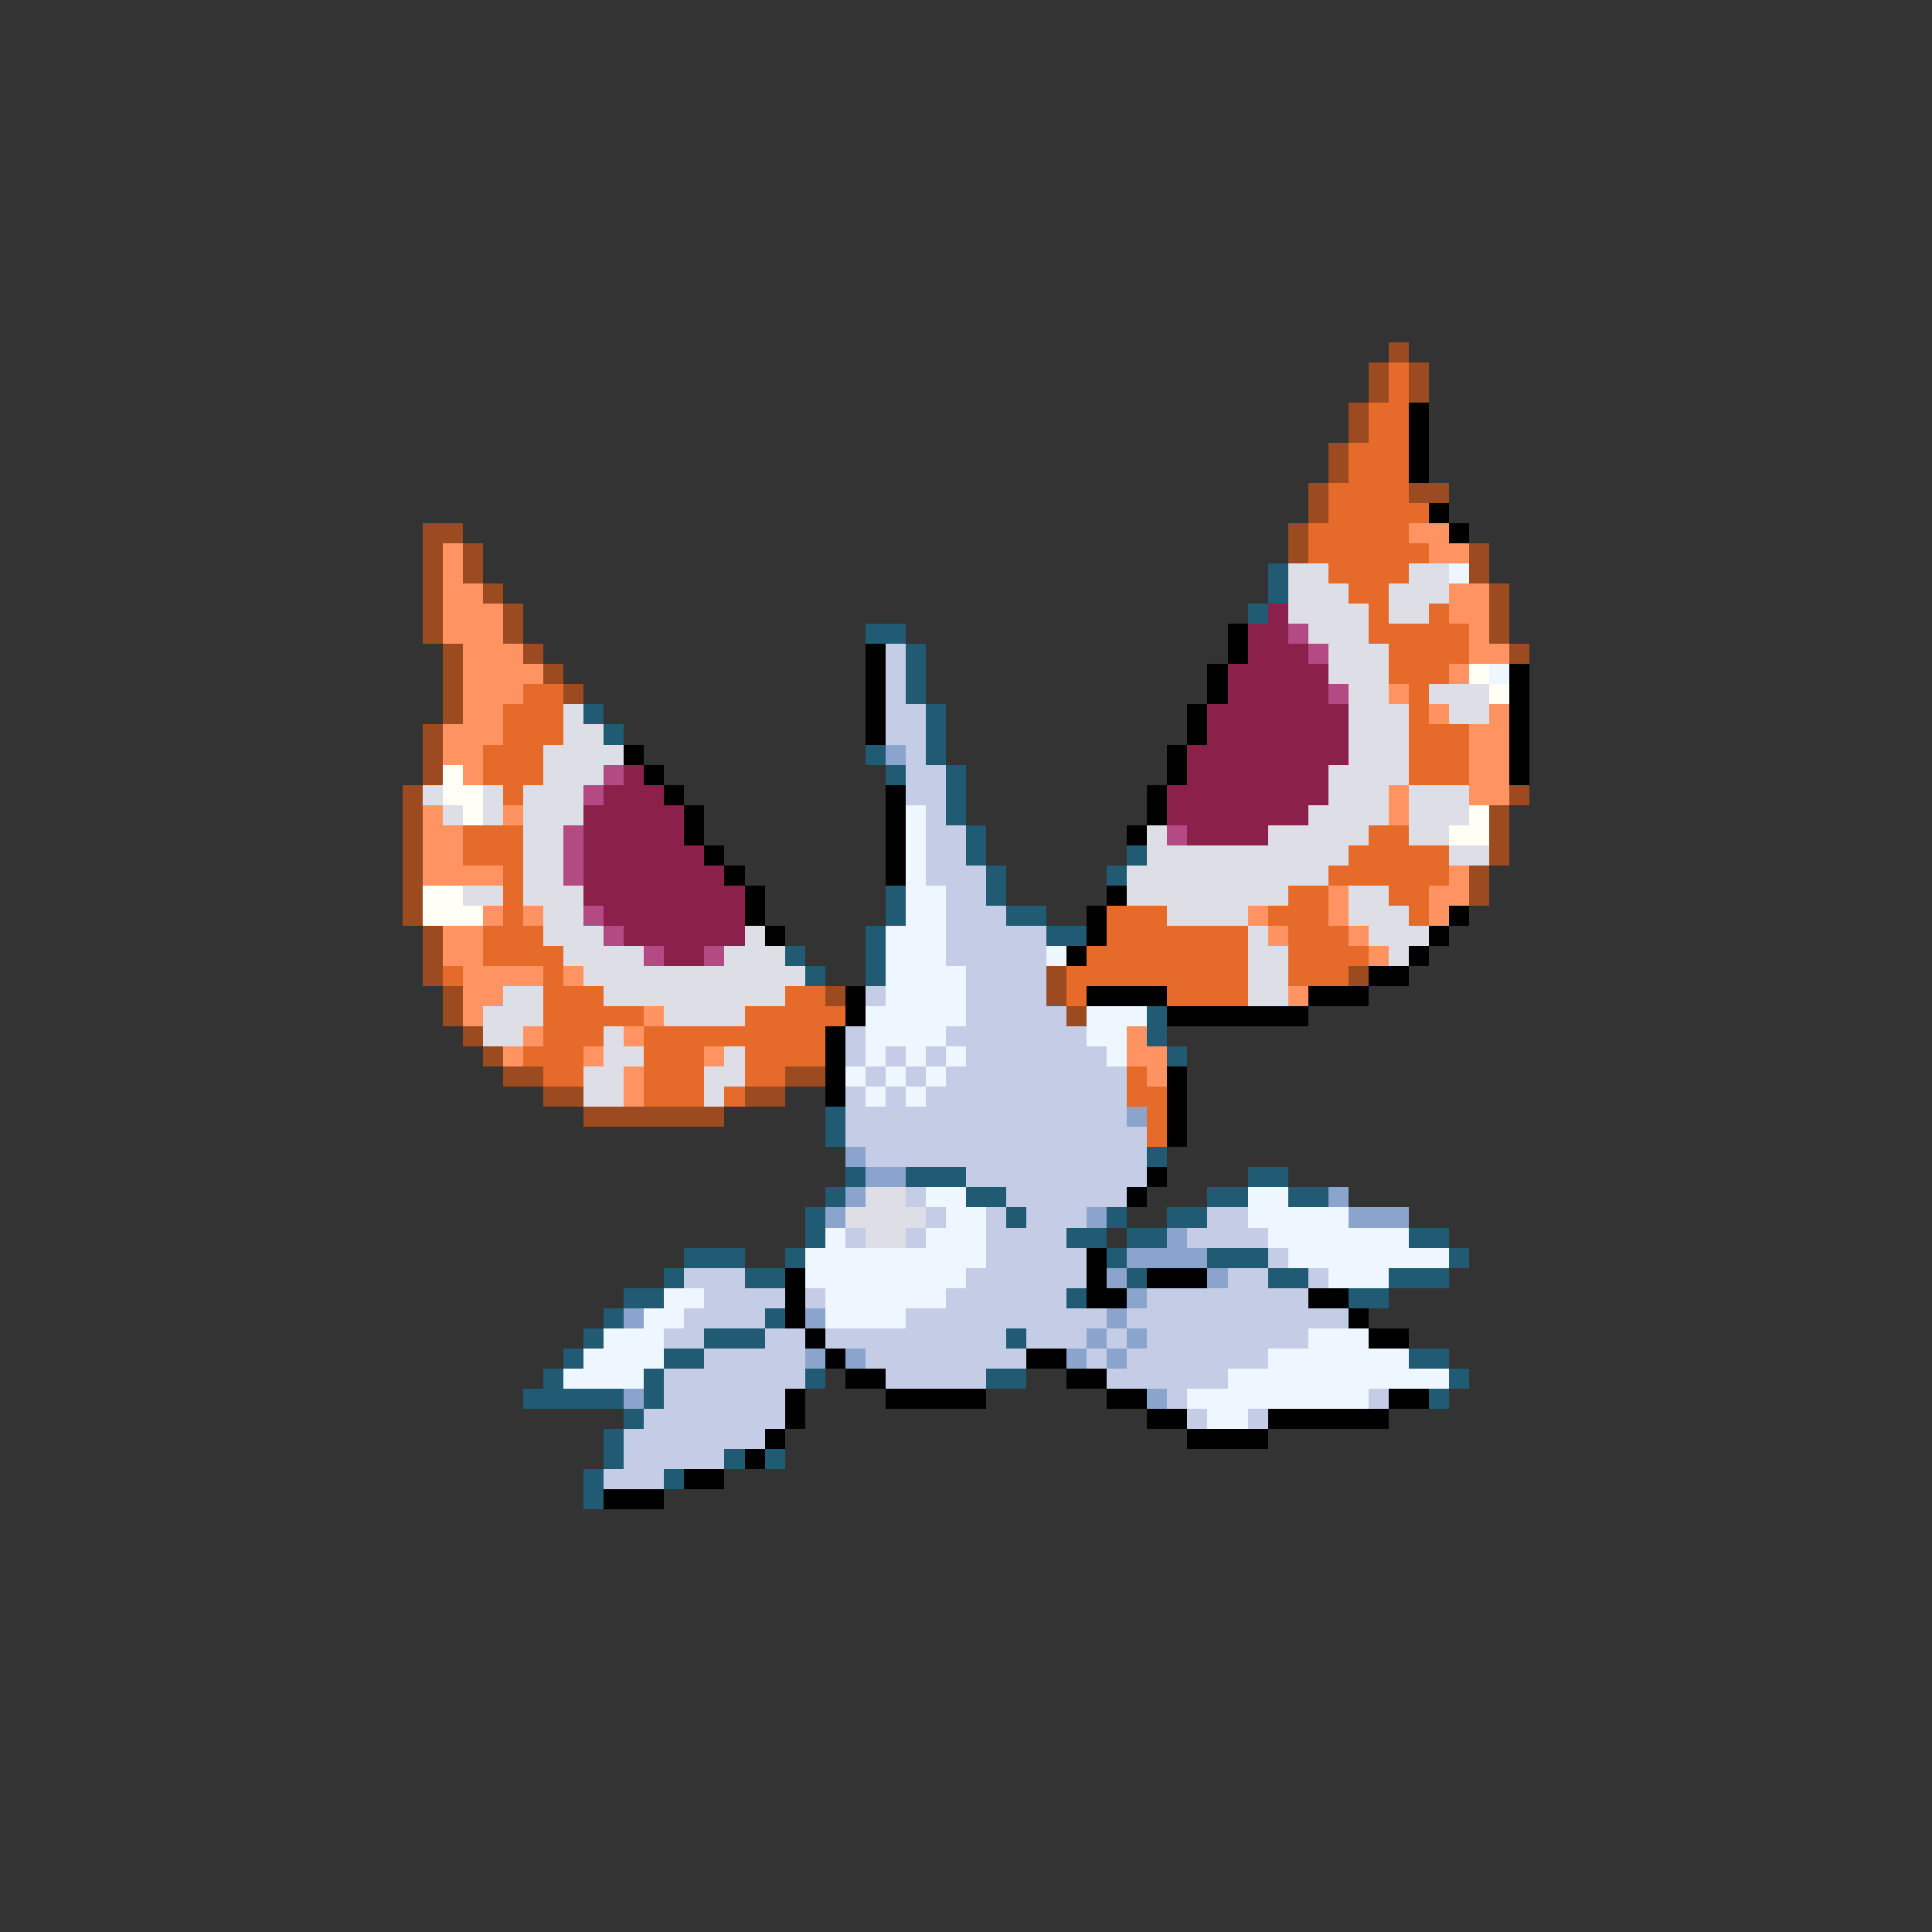<svg xmlns="http://www.w3.org/2000/svg" viewBox="0 -0.5 96 96" shape-rendering="crispEdges">
<rect x="0" y="-0.5" width="96" height="96" fill="#333333" stroke="none"/>
<path stroke="#9c4a20" d="M69 17h1M68 18h1M70 18h1M68 19h1M70 19h1M67 20h1M67 21h1M66 22h1M66 23h1M65 24h1M70 24h2M65 25h1M21 26h2M64 26h1M21 27h1M23 27h1M64 27h1M73 27h1M21 28h1M23 28h1M73 28h1M21 29h1M24 29h1M74 29h1M21 30h1M25 30h1M74 30h1M21 31h1M25 31h1M74 31h1M22 32h1M26 32h1M75 32h1M22 33h1M27 33h1M22 34h1M28 34h1M22 35h1M21 36h1M21 37h1M21 38h1M20 39h1M75 39h1M20 40h1M74 40h1M20 41h1M74 41h1M20 42h1M74 42h1M20 43h1M73 43h1M20 44h1M73 44h1M20 45h1M21 46h1M21 47h1M21 48h1M52 48h1M67 48h1M22 49h1M41 49h1M52 49h1M22 50h1M53 50h1M23 51h1M24 52h1M25 53h2M39 53h2M27 54h2M37 54h2M29 55h7" />
<path stroke="#e66a29" d="M69 18h1M69 19h1M68 20h2M68 21h2M67 22h3M67 23h3M66 24h4M66 25h5M65 26h5M65 27h6M66 28h4M67 29h2M68 30h1M71 30h1M68 31h5M69 32h4M69 33h3M26 34h2M70 34h1M25 35h3M70 35h1M25 36h3M70 36h3M24 37h3M70 37h3M24 38h3M70 38h3M25 39h1M23 41h3M68 41h2M23 42h3M67 42h5M25 43h1M66 43h6M25 44h1M64 44h2M69 44h2M25 45h1M55 45h3M63 45h3M70 45h1M24 46h3M55 46h7M64 46h3M24 47h4M54 47h8M64 47h4M22 48h1M27 48h1M53 48h9M64 48h3M27 49h3M39 49h2M53 49h1M58 49h4M27 50h5M37 50h5M27 51h3M32 51h9M26 52h3M32 52h3M37 52h4M27 53h2M32 53h3M37 53h2M56 53h1M32 54h3M36 54h1M56 54h2M57 55h1M57 56h1" />
<path stroke="#000000" d="M70 20h1M70 21h1M70 22h1M70 23h1M71 25h1M72 26h1M61 31h1M43 32h1M61 32h1M43 33h1M60 33h1M75 33h1M43 34h1M60 34h1M75 34h1M43 35h1M59 35h1M75 35h1M43 36h1M59 36h1M75 36h1M31 37h1M58 37h1M75 37h1M32 38h1M58 38h1M75 38h1M33 39h1M44 39h1M57 39h1M34 40h1M44 40h1M57 40h1M34 41h1M44 41h1M56 41h1M35 42h1M44 42h1M36 43h1M44 43h1M37 44h1M55 44h1M37 45h1M54 45h1M72 45h1M38 46h1M54 46h1M71 46h1M53 47h1M70 47h1M68 48h2M42 49h1M54 49h4M65 49h3M42 50h1M58 50h7M41 51h1M41 52h1M41 53h1M58 53h1M41 54h1M58 54h1M58 55h1M58 56h1M57 58h1M56 59h1M54 62h1M39 63h1M54 63h1M57 63h3M39 64h1M54 64h2M65 64h2M39 65h1M67 65h1M40 66h1M68 66h2M41 67h1M51 67h2M42 68h2M53 68h2M39 69h1M44 69h5M55 69h2M69 69h2M39 70h1M57 70h2M63 70h6M38 71h1M59 71h4M37 72h1M34 73h2M30 74h3" />
<path stroke="#ff9462" d="M70 26h2M22 27h1M71 27h2M22 28h1M22 29h2M72 29h2M22 30h3M72 30h2M22 31h3M73 31h1M23 32h3M73 32h2M23 33h4M72 33h1M23 34h3M69 34h1M23 35h2M71 35h1M74 35h1M22 36h3M73 36h2M22 37h2M73 37h2M23 38h1M73 38h2M69 39h1M73 39h2M21 40h1M25 40h1M69 40h1M21 41h2M21 42h2M21 43h4M72 43h1M66 44h1M71 44h2M24 45h1M26 45h1M62 45h1M66 45h1M71 45h1M22 46h2M63 46h1M67 46h1M22 47h2M68 47h1M23 48h4M28 48h1M23 49h2M64 49h1M23 50h1M32 50h1M26 51h1M31 51h1M56 51h1M25 52h1M29 52h1M35 52h1M56 52h2M31 53h1M57 53h1M31 54h1" />
<path stroke="#205a73" d="M63 28h1M63 29h1M62 30h1M43 31h2M45 32h1M45 33h1M45 34h1M29 35h1M46 35h1M30 36h1M46 36h1M43 37h1M46 37h1M44 38h1M47 38h1M47 39h1M47 40h1M48 41h1M48 42h1M56 42h1M49 43h1M55 43h1M44 44h1M49 44h1M44 45h1M50 45h2M43 46h1M52 46h2M39 47h1M43 47h1M40 48h1M43 48h1M57 50h1M57 51h1M58 52h1M41 55h1M41 56h1M57 57h1M42 58h1M45 58h3M62 58h2M41 59h1M48 59h2M60 59h2M64 59h2M40 60h1M50 60h1M55 60h1M58 60h2M40 61h1M53 61h2M56 61h2M70 61h2M34 62h3M39 62h1M55 62h1M60 62h3M72 62h1M33 63h1M37 63h2M56 63h1M63 63h2M69 63h3M31 64h2M53 64h1M67 64h2M30 65h1M38 65h1M29 66h1M35 66h3M50 66h1M28 67h1M33 67h2M70 67h2M27 68h1M32 68h1M40 68h1M49 68h2M72 68h1M26 69h5M32 69h1M71 69h1M31 70h1M30 71h1M30 72h1M36 72h1M38 72h1M29 73h1M33 73h1M29 74h1" />
<path stroke="#dedee6" d="M64 28h2M70 28h2M64 29h3M69 29h3M64 30h4M69 30h2M65 31h3M66 32h3M66 33h3M67 34h2M71 34h3M28 35h1M67 35h3M72 35h2M28 36h2M67 36h3M27 37h4M67 37h3M27 38h3M66 38h4M21 39h1M24 39h1M26 39h3M66 39h3M70 39h3M22 40h1M24 40h1M26 40h3M65 40h4M70 40h3M26 41h2M57 41h1M63 41h5M70 41h2M26 42h2M57 42h10M72 42h2M26 43h2M56 43h10M23 44h2M26 44h3M56 44h8M67 44h2M27 45h2M58 45h4M67 45h3M27 46h3M37 46h1M62 46h1M68 46h3M28 47h4M36 47h3M62 47h2M69 47h1M29 48h11M62 48h2M25 49h2M30 49h9M62 49h2M24 50h3M33 50h4M24 51h2M30 51h1M30 52h2M36 52h1M29 53h2M35 53h2M29 54h2M35 54h1M43 59h2M42 60h4M43 61h2" />
<path stroke="#eef6ff" d="M72 28h1M74 33h1M45 40h1M45 41h1M45 42h1M45 43h1M45 44h2M45 45h2M44 46h3M44 47h3M52 47h1M44 48h4M44 49h4M43 50h5M54 50h3M43 51h4M54 51h2M43 52h1M45 52h1M47 52h1M55 52h1M42 53h1M44 53h1M46 53h1M43 54h1M45 54h1M46 59h2M62 59h2M47 60h2M62 60h5M41 61h1M46 61h3M63 61h7M40 62h9M64 62h8M40 63h8M66 63h3M33 64h2M41 64h6M32 65h2M41 65h4M30 66h3M65 66h3M29 67h4M63 67h7M28 68h4M61 68h11M59 69h9M60 70h2" />
<path stroke="#8b204a" d="M63 30h1M62 31h2M62 32h3M61 33h5M61 34h5M60 35h7M60 36h7M59 37h8M31 38h1M59 38h7M30 39h3M58 39h8M29 40h5M58 40h7M29 41h5M59 41h4M29 42h6M29 43h7M29 44h8M30 45h7M31 46h6M33 47h2" />
<path stroke="#b44a83" d="M64 31h1M65 32h1M66 34h1M30 38h1M29 39h1M28 41h1M58 41h1M28 42h1M28 43h1M29 45h1M30 46h1M32 47h1M35 47h1" />
<path stroke="#c5cde6" d="M44 32h1M44 33h1M44 34h1M44 35h2M44 36h2M45 37h1M45 38h2M45 39h2M46 40h1M46 41h2M46 42h2M46 43h3M47 44h2M47 45h3M47 46h5M47 47h5M48 48h4M43 49h1M48 49h4M48 50h5M42 51h1M47 51h7M42 52h1M44 52h1M46 52h1M48 52h7M43 53h1M45 53h1M47 53h9M42 54h1M44 54h1M46 54h10M42 55h14M42 56h15M43 57h14M48 58h9M45 59h1M50 59h6M46 60h1M49 60h1M51 60h3M60 60h2M42 61h1M45 61h1M49 61h4M59 61h4M49 62h5M63 62h1M34 63h3M48 63h6M61 63h2M65 63h1M35 64h4M40 64h1M47 64h6M57 64h8M34 65h4M45 65h10M56 65h11M33 66h2M38 66h2M41 66h9M51 66h3M55 66h1M57 66h8M35 67h5M43 67h8M54 67h1M56 67h7M33 68h7M44 68h5M55 68h6M33 69h6M58 69h1M68 69h1M32 70h7M59 70h1M62 70h1M31 71h7M31 72h5M30 73h3" />
<path stroke="#fffff6" d="M73 33h1M74 34h1M22 38h1M22 39h2M23 40h1M73 40h1M72 41h2M21 44h2M21 45h3" />
<path stroke="#8ba4cd" d="M44 37h1M56 55h1M42 57h1M43 58h2M42 59h1M66 59h1M41 60h1M54 60h1M67 60h3M58 61h1M56 62h4M55 63h1M60 63h1M56 64h1M31 65h1M40 65h1M55 65h1M54 66h1M56 66h1M40 67h1M42 67h1M53 67h1M55 67h1M31 69h1M57 69h1" />
</svg>